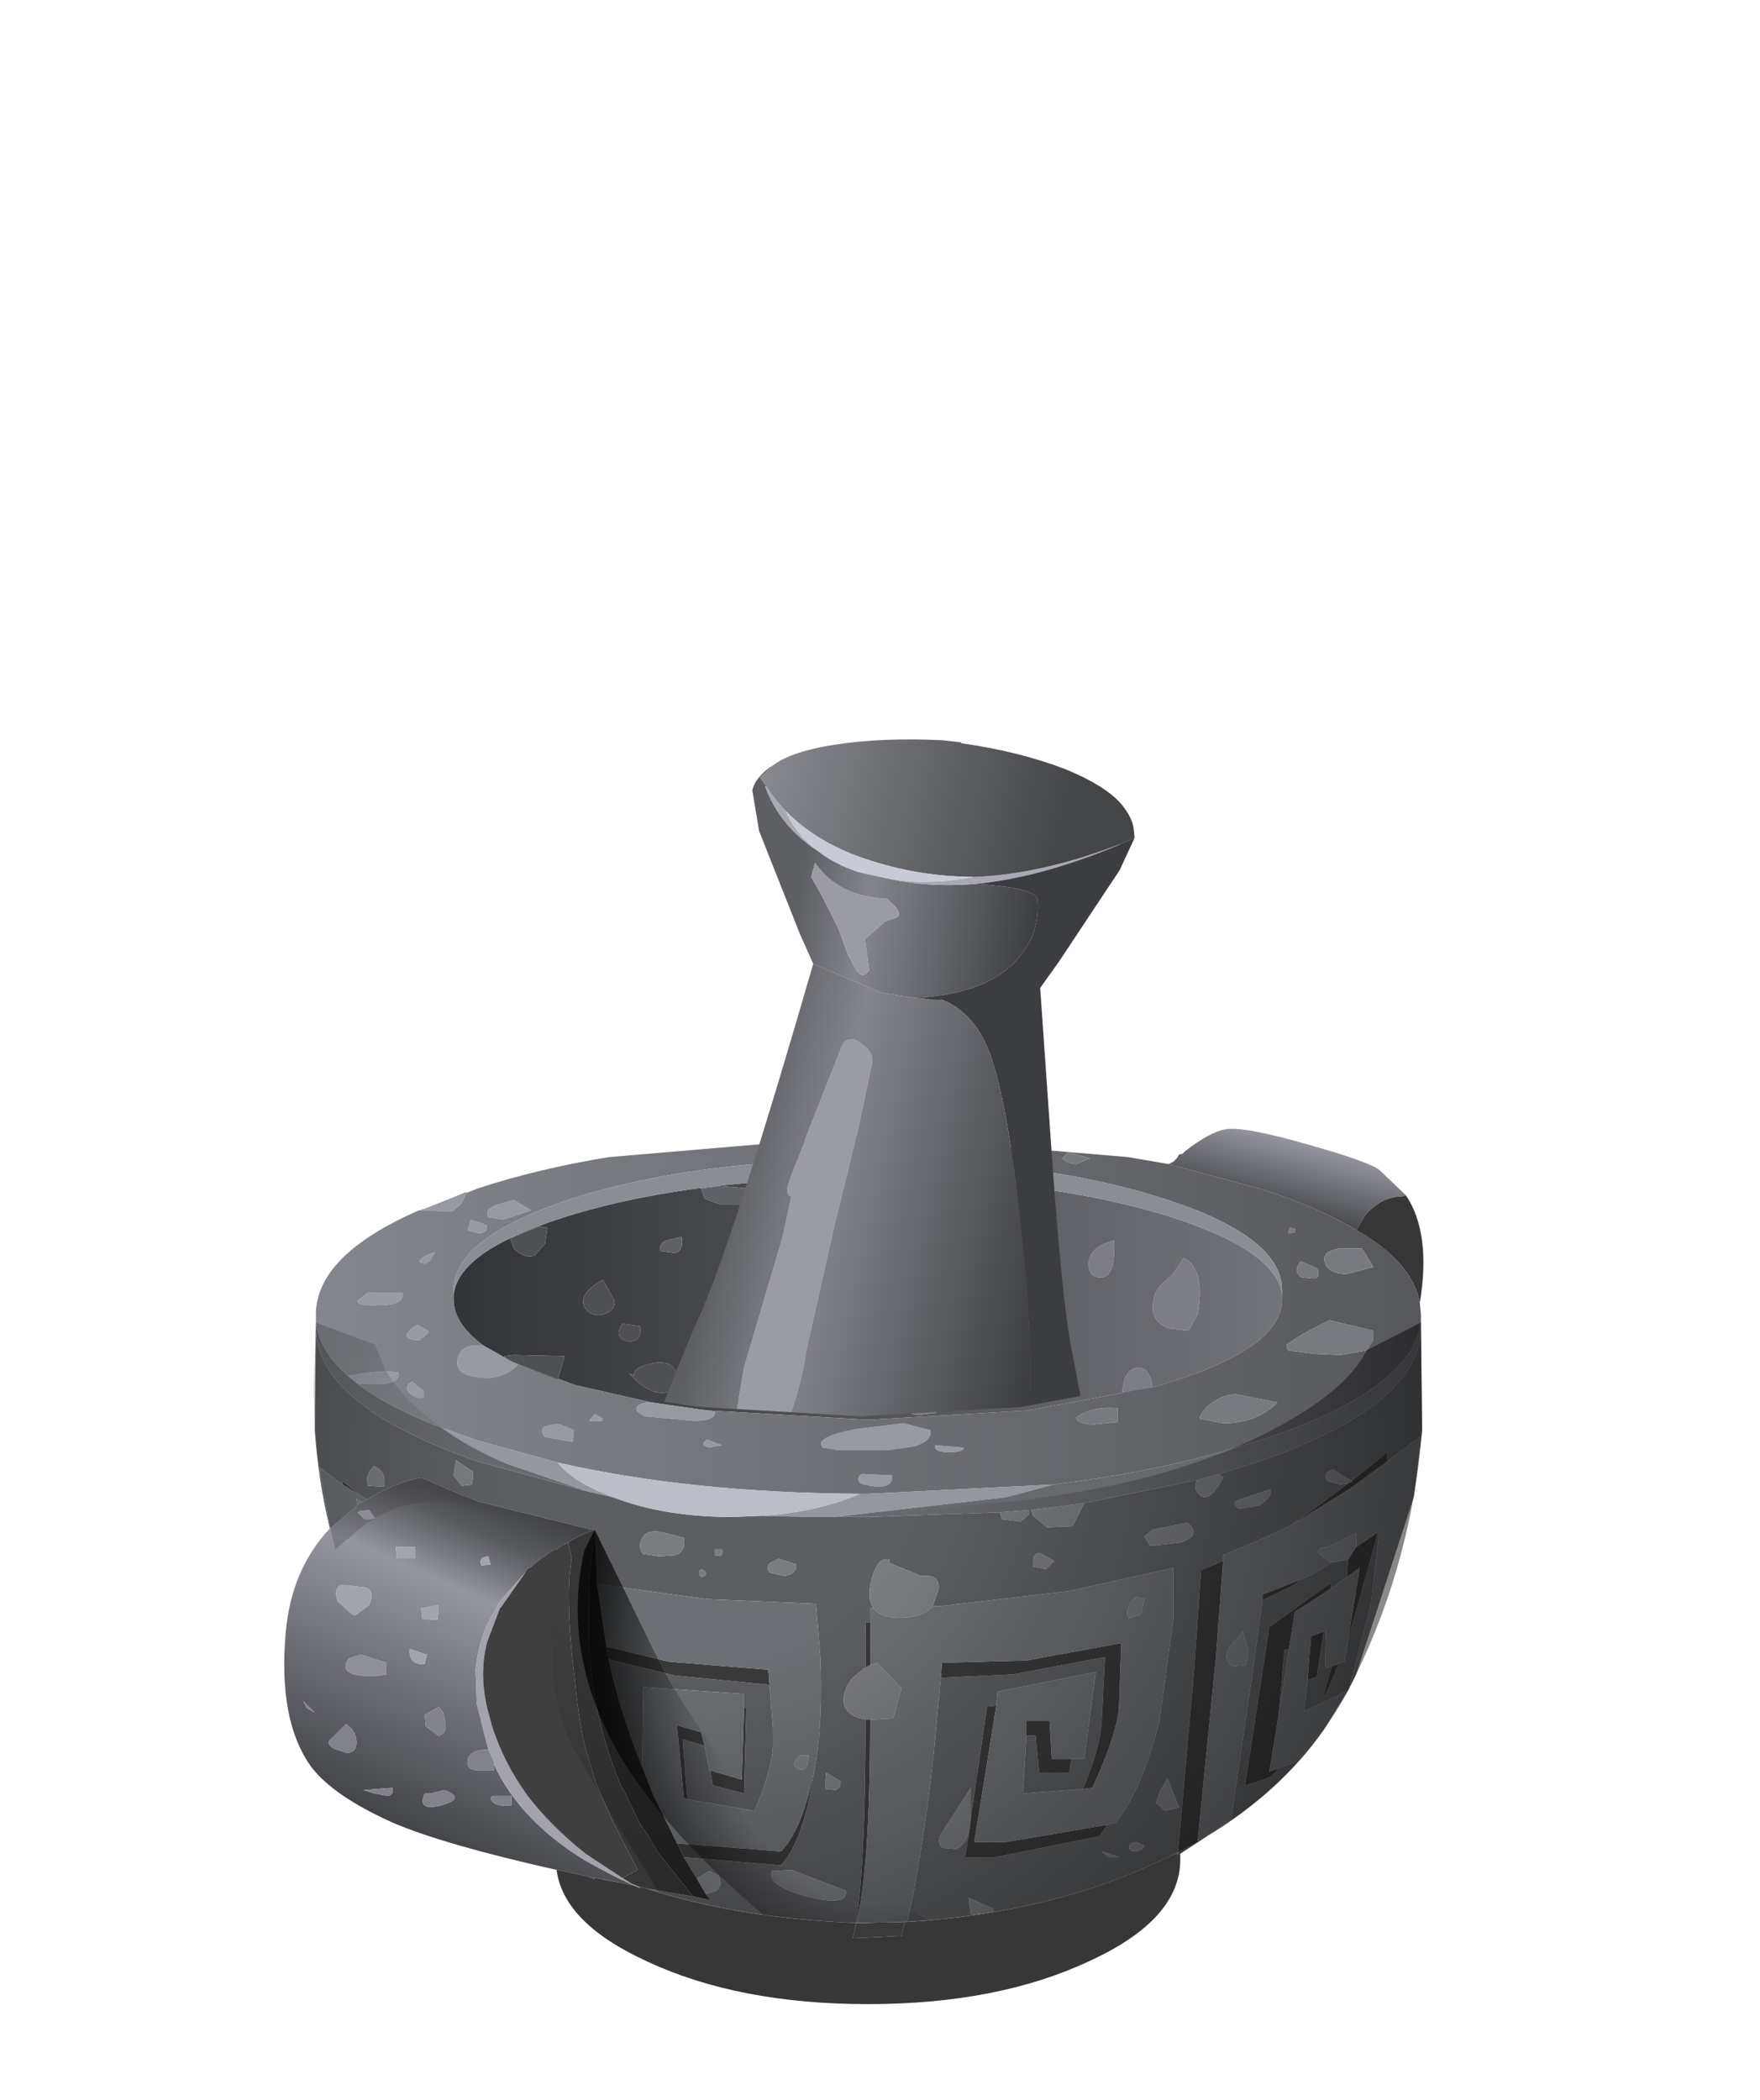 <?xml version="1.0" encoding="UTF-8" standalone="no"?>
<svg xmlns:xlink="http://www.w3.org/1999/xlink" height="90.75px" width="76.05px" xmlns="http://www.w3.org/2000/svg">
  <g transform="matrix(1.0, 0.0, 0.0, 1.0, 0.0, 0.0)">
    <use height="37.8" transform="matrix(1.0, 0.0, 0.0, 1.0, 12.3, 48.8)" width="49.2" xlink:href="#shape0"/>
    <clipPath id="clipPath0" transform="matrix(1.0, 0.0, 0.0, 1.0, 0.0, 0.0)">
      <use height="58.35" transform="matrix(1.0, 0.0, 0.0, 1.0, 13.15, 2.85)" width="48.1" xlink:href="#shape1"/>
    </clipPath>
    <g clip-path="url(#clipPath0)">
      <use height="37.45" transform="matrix(0.804, -0.586, 0.586, 0.804, 13.327, 47.7)" width="36.2" xlink:href="#sprite0"/>
    </g>
  </g>
  <defs>
    <g id="shape0" transform="matrix(1.0, 0.0, 0.0, 1.0, -12.3, -48.8)">
      <path d="M51.1 49.85 L51.2 49.75 Q52.3 48.9 52.95 48.8 53.7 48.65 56.5 49.45 59.15 50.2 59.6 50.55 L60.75 51.65 60.6 51.7 Q59.7 51.7 59.0 52.5 L58.6 53.15 Q56.95 52.15 54.4 51.35 L50.5 50.3 50.7 50.2 50.85 50.05 51.1 49.85" fill="url(#gradient0)" fill-rule="evenodd" stroke="none"/>
      <path d="M39.6 55.4 L39.05 55.2 Q38.75 54.95 38.8 54.6 38.85 54.25 39.2 54.1 L40.55 54.6 Q40.55 55.25 40.2 55.4 L39.6 55.4 M39.0 50.95 L38.75 51.6 37.55 51.6 Q36.35 51.45 36.2 51.15 L36.15 50.95 39.0 50.95 M39.8 57.8 L39.7 58.05 Q39.55 58.85 39.15 58.7 39.1 58.4 39.35 58.2 L39.8 57.8 M39.65 61.15 Q39.1 61.05 39.05 60.7 39.0 60.2 40.15 60.2 L40.45 61.05 39.65 61.15 M50.65 55.1 L51.15 54.35 Q52.1 54.85 51.75 56.8 L51.35 57.5 50.5 57.4 Q49.55 57.05 49.9 55.95 49.95 55.65 50.65 55.1 M41.15 53.2 L42.15 53.45 41.05 53.5 Q40.95 53.3 41.15 53.2 M47.45 55.2 Q47.1 55.15 47.05 54.75 46.95 53.9 48.15 53.6 L48.15 53.95 Q48.15 55.3 47.45 55.2 M46.45 60.05 Q46.1 60.4 45.85 59.95 45.6 59.55 46.15 59.35 L46.45 60.05 M44.8 57.3 L44.4 57.25 Q44.3 57.05 44.55 56.85 L44.8 57.3 M49.8 59.95 L48.5 60.25 Q48.5 59.25 49.1 59.1 49.7 59.05 49.8 59.95" fill="#7d7e85" fill-rule="evenodd" stroke="none"/>
      <path d="M39.0 50.95 L36.15 50.95 36.2 51.15 Q36.35 51.45 37.55 51.6 L38.75 51.6 39.0 50.95 M39.6 55.4 L40.2 55.4 Q40.55 55.25 40.55 54.6 L39.2 54.1 Q38.85 54.25 38.8 54.6 38.75 54.95 39.05 55.2 L39.6 55.4 M31.1 51.25 L30.3 51.35 30.45 51.8 31.15 52.05 31.95 52.05 Q32.3 51.9 32.3 51.35 L31.1 51.25 M32.2 53.1 L32.2 52.95 31.9 52.85 31.8 52.9 Q31.8 53.25 32.2 53.1 M32.4 54.8 Q32.15 54.8 31.95 55.05 31.75 55.3 31.9 55.5 L32.3 55.65 32.65 55.45 32.4 54.8 M34.85 60.45 L35.6 60.65 36.15 60.2 35.15 59.2 Q34.8 59.3 34.7 59.75 34.6 60.2 34.85 60.45 M39.8 57.8 L39.35 58.2 Q39.1 58.4 39.15 58.7 39.55 58.85 39.7 58.05 L39.8 57.8 M36.95 57.05 L36.45 55.8 35.7 56.3 Q35.3 56.65 35.7 56.95 L36.95 57.05 M39.65 61.15 L40.45 61.05 40.15 60.2 Q39.0 60.2 39.05 60.7 39.1 61.05 39.65 61.15 M55.4 55.95 L55.4 56.15 Q55.4 58.3 50.15 59.85 L49.8 59.95 44.4 60.95 37.5 61.35 30.65 60.95 30.2 60.9 28.15 60.6 24.85 59.85 22.4 58.95 24.1 59.6 24.4 58.6 22.2 58.55 21.8 58.6 21.8 58.65 22.05 58.8 20.9 58.15 Q19.6 57.2 19.6 56.15 L19.6 55.95 Q19.75 54.6 22.05 53.5 23.2 52.95 24.85 52.45 30.1 50.9 37.5 50.9 44.9 50.9 50.15 52.45 55.15 53.95 55.4 55.95 M22.05 53.5 L22.2 53.95 Q22.65 54.4 23.1 54.25 L23.55 53.75 23.65 53.05 23.3 53.0 22.05 53.5 M28.8 53.6 Q28.5 53.7 28.5 54.05 L29.2 54.15 Q29.55 54.0 29.45 53.45 L28.8 53.6 M26.9 57.2 Q26.5 57.8 27.1 57.95 27.75 58.05 27.65 57.3 L26.9 57.2 M26.55 56.2 L26.05 55.3 Q24.9 55.95 25.3 56.55 25.55 56.9 26.05 56.8 26.6 56.65 26.55 56.2 M27.2 59.35 Q28.1 60.35 28.85 60.15 29.3 60.0 29.25 59.5 29.15 58.75 28.25 58.9 27.3 59.1 27.4 59.45 L27.2 59.35 M50.65 55.1 Q49.95 55.65 49.9 55.95 49.55 57.05 50.5 57.4 L51.35 57.5 51.75 56.8 Q52.1 54.85 51.15 54.35 L50.65 55.1 M47.45 55.2 Q48.15 55.3 48.15 53.95 L48.15 53.6 Q46.95 53.9 47.05 54.75 47.1 55.15 47.45 55.2 M41.15 53.2 Q40.95 53.3 41.05 53.5 L42.15 53.45 41.15 53.2 M44.8 57.3 L44.55 56.85 Q44.3 57.05 44.4 57.25 L44.8 57.3 M46.45 60.05 L46.15 59.35 Q45.6 59.55 45.85 59.95 46.1 60.4 46.45 60.05 M49.8 59.95 Q49.7 59.05 49.1 59.1 48.5 59.25 48.5 60.25 L49.8 59.95" fill="url(#gradient1)" fill-rule="evenodd" stroke="none"/>
      <path d="M34.85 60.45 Q34.6 60.2 34.7 59.75 34.8 59.3 35.15 59.2 L36.15 60.2 35.6 60.65 34.85 60.45 M32.4 54.8 L32.65 55.45 32.3 55.65 31.9 55.5 Q31.75 55.3 31.95 55.05 32.15 54.8 32.4 54.8 M32.2 53.1 Q31.8 53.25 31.8 52.9 L31.9 52.85 32.2 52.95 32.2 53.1 M31.1 51.25 L32.3 51.35 Q32.3 51.9 31.95 52.05 L31.15 52.05 30.45 51.8 30.3 51.35 31.1 51.25 M36.95 57.05 L35.7 56.95 Q35.3 56.65 35.7 56.3 L36.45 55.8 36.95 57.05 M28.8 53.6 L29.45 53.45 Q29.55 54.0 29.2 54.15 L28.5 54.05 Q28.5 53.7 28.8 53.6" fill="#606166" fill-rule="evenodd" stroke="none"/>
      <path d="M18.1 52.3 L18.15 52.3 18.25 52.25 18.3 52.25 19.8 51.65 20.15 51.5 20.15 51.55 19.95 52.0 19.55 52.35 18.1 52.3 M39.05 61.5 L40.2 61.8 Q40.3 62.25 39.5 62.5 L38.45 62.65 36.15 62.65 35.55 62.55 Q35.15 62.1 37.0 61.75 L39.05 61.5 M30.2 60.9 L30.9 61.0 Q30.9 61.4 30.0 61.4 L27.85 61.2 Q27.35 60.95 27.55 60.75 27.7 60.6 28.15 60.6 L30.2 60.9 M22.4 58.95 Q21.65 59.7 20.6 59.5 19.75 59.4 19.75 58.85 19.8 58.25 20.4 58.15 L20.7 58.15 20.75 58.15 20.9 58.15 22.05 58.8 22.15 58.85 22.4 58.95 M20.35 52.7 L21.05 52.95 Q21.05 53.5 20.2 53.15 L20.35 52.7 M21.5 52.05 L22.2 51.85 22.95 52.3 21.75 52.7 21.1 52.6 Q20.9 52.25 21.5 52.05 M24.2 61.55 L24.8 61.8 24.75 62.3 23.55 62.1 Q23.1 61.55 24.2 61.55 M25.7 61.1 L26.05 61.3 26.0 61.4 25.45 61.4 25.7 61.1 M37.1 63.85 Q37.15 63.65 37.4 63.7 L38.55 63.75 Q38.6 64.45 37.35 64.15 37.05 64.1 37.1 63.85 M30.65 62.55 Q30.2 62.45 30.55 62.2 L31.2 62.45 30.65 62.55 M17.8 59.7 L18.3 60.1 Q18.4 60.6 17.85 60.3 17.35 60.0 17.8 59.7 M17.2 59.3 Q17.35 59.65 16.65 59.8 L15.5 59.8 15.05 59.45 16.0 59.3 16.6 59.25 17.2 59.3 M15.45 56.2 L15.9 55.85 17.4 55.85 Q17.5 56.4 16.35 56.4 15.45 56.45 15.45 56.2 M18.55 57.55 L18.15 57.9 Q17.7 57.95 17.55 57.7 17.7 57.4 18.05 57.25 L18.55 57.55 M18.8 54.1 L18.6 54.45 18.4 54.6 18.15 54.55 Q18.05 54.35 18.8 54.1 M41.65 62.55 Q41.65 62.75 41.0 62.75 40.35 62.75 40.4 62.45 L41.65 62.55" fill="#979aa1" fill-rule="evenodd" stroke="none"/>
      <path d="M50.5 50.3 L54.4 51.35 Q56.95 52.15 58.6 53.15 61.05 54.55 61.35 56.3 L61.4 56.8 61.4 57.05 61.4 57.15 Q61.0 60.1 54.4 62.25 50.4 63.55 45.5 64.15 L37.5 64.55 37.15 64.55 Q29.8 64.5 24.1 63.2 L20.65 62.25 19.1 61.7 Q14.0 59.75 13.65 57.15 L13.65 57.05 13.65 56.8 Q13.65 54.25 18.1 52.3 L19.55 52.35 19.95 52.0 20.15 51.55 20.65 51.35 Q23.25 50.5 26.3 50.0 L37.5 49.05 48.75 50.0 50.5 50.3 M39.05 61.5 L37.0 61.75 Q35.15 62.1 35.55 62.55 L36.15 62.65 38.45 62.65 39.5 62.5 Q40.3 62.25 40.2 61.8 L39.05 61.5 M30.2 60.9 L30.65 60.95 37.5 61.35 44.4 60.95 49.8 59.95 50.15 59.85 Q55.4 58.3 55.4 56.15 L55.4 55.95 55.4 55.75 Q55.4 53.4 50.15 51.75 44.9 50.1 37.5 50.1 30.1 50.1 24.85 51.75 19.6 53.45 19.6 55.75 L19.6 55.95 19.6 56.15 Q19.6 57.2 20.9 58.15 L20.75 58.15 20.7 58.15 20.4 58.15 Q19.8 58.25 19.75 58.85 19.75 59.4 20.6 59.5 21.65 59.7 22.4 58.95 L24.85 59.85 28.15 60.6 Q27.7 60.6 27.55 60.75 27.35 60.95 27.85 61.2 L30.0 61.4 Q30.9 61.4 30.9 61.0 L30.2 60.9 M21.5 52.05 Q20.9 52.25 21.1 52.6 L21.75 52.7 22.95 52.3 22.2 51.85 21.5 52.05 M20.35 52.7 L20.2 53.15 Q21.05 53.5 21.05 52.95 L20.35 52.7 M24.2 61.55 Q23.1 61.55 23.55 62.1 L24.75 62.3 24.8 61.8 24.2 61.55 M25.7 61.1 L25.45 61.4 26.0 61.4 26.05 61.3 25.7 61.1 M37.1 63.85 Q37.05 64.1 37.35 64.15 38.6 64.45 38.55 63.75 L37.4 63.7 Q37.15 63.65 37.1 63.85 M30.65 62.55 L31.2 62.45 30.55 62.2 Q30.2 62.45 30.65 62.55 M18.8 54.1 Q18.05 54.35 18.15 54.55 L18.4 54.6 18.6 54.45 18.8 54.1 M18.55 57.55 L18.05 57.25 Q17.7 57.4 17.55 57.7 17.7 57.95 18.15 57.9 L18.55 57.55 M15.45 56.2 Q15.45 56.45 16.35 56.4 17.5 56.4 17.4 55.85 L15.9 55.85 15.45 56.2 M17.2 59.3 L16.6 59.25 16.0 59.3 15.05 59.45 15.5 59.8 16.65 59.8 Q17.35 59.65 17.2 59.3 M17.8 59.7 Q17.35 60.0 17.85 60.3 18.4 60.6 18.3 60.1 L17.8 59.7 M57.5 54.05 Q57.15 54.2 57.25 54.55 57.4 55.05 58.2 55.05 L59.35 54.75 58.85 53.95 57.85 53.95 57.5 54.05 M55.7 53.15 L55.65 53.3 55.95 53.25 55.95 53.1 55.7 53.05 55.7 53.15 M56.8 55.25 Q57.1 55.15 56.9 54.8 L56.2 54.5 Q55.85 54.95 56.25 55.2 L56.8 55.25 M55.6 58.15 L55.65 58.35 56.8 58.5 57.95 58.55 59.05 58.35 59.35 57.9 59.35 57.5 57.45 57.05 Q56.3 57.6 55.6 58.1 L55.6 58.15 M51.85 61.3 L52.85 61.5 Q54.3 61.5 55.2 60.6 L53.4 60.25 Q52.8 60.25 52.2 60.75 51.8 61.15 51.85 61.3 M47.1 50.05 L46.15 49.8 45.9 50.05 Q46.05 50.25 46.5 50.3 L47.1 50.05 M40.95 49.6 L40.15 49.45 Q40.1 49.65 40.5 49.65 L40.95 49.6 M47.3 61.55 L48.3 61.45 48.3 60.85 Q47.2 60.75 46.5 61.25 46.55 61.55 47.3 61.55 M41.65 62.55 L40.4 62.45 Q40.35 62.75 41.0 62.75 41.65 62.75 41.65 62.55" fill="url(#gradient2)" fill-rule="evenodd" stroke="none"/>
      <path d="M22.05 53.5 L23.3 53.0 23.65 53.05 23.55 53.75 23.1 54.25 Q22.65 54.4 22.2 53.95 L22.05 53.5 M22.05 58.8 L21.8 58.65 21.8 58.6 22.2 58.55 24.4 58.6 24.1 59.6 22.4 58.95 22.15 58.85 22.05 58.8 M26.55 56.2 Q26.6 56.65 26.05 56.8 25.55 56.9 25.3 56.55 24.9 55.95 26.05 55.3 L26.55 56.2 M26.9 57.2 L27.65 57.3 Q27.75 58.05 27.1 57.95 26.5 57.8 26.9 57.2 M27.2 59.35 L27.4 59.45 Q27.3 59.1 28.25 58.9 29.15 58.75 29.25 59.5 29.3 60.0 28.85 60.15 28.1 60.35 27.2 59.35" fill="#4f5054" fill-rule="evenodd" stroke="none"/>
      <path d="M19.6 55.95 L19.6 55.75 Q19.6 53.45 24.85 51.75 30.1 50.1 37.5 50.1 44.9 50.1 50.15 51.75 55.4 53.4 55.4 55.75 L55.4 55.95 Q55.15 53.95 50.15 52.45 44.9 50.9 37.5 50.9 30.1 50.9 24.85 52.45 23.2 52.95 22.05 53.5 19.75 54.6 19.6 55.95" fill="#8b8d94" fill-rule="evenodd" stroke="none"/>
      <path d="M24.1 63.2 Q24.65 63.9 25.9 64.45 L26.5 64.7 25.4 64.45 21.9 63.25 Q20.25 62.55 19.1 61.7 L20.65 62.25 24.1 63.2 M32.9 65.5 Q35.3 65.35 37.15 64.55 L37.5 64.55 45.5 64.15 43.65 64.65 43.45 64.7 36.05 65.55 34.9 65.55 32.9 65.5" fill="#94979e" fill-rule="evenodd" stroke="none"/>
      <path d="M61.4 57.4 L61.45 61.8 61.1 64.65 61.25 63.45 61.35 62.1 59.95 63.15 59.95 62.75 58.4 64.0 57.6 63.5 Q57.15 63.6 57.35 64.0 L57.9 64.15 58.25 64.1 57.05 65.0 55.8 65.9 54.75 66.4 52.85 67.2 52.85 67.45 51.9 67.85 51.6 72.15 50.9 80.05 50.45 80.25 Q45.6 82.65 39.2 83.05 39.85 80.25 40.35 75.75 L40.65 72.5 43.8 72.35 47.75 71.6 47.6 74.5 Q47.5 75.6 46.8 77.3 L44.2 77.5 44.35 75.0 44.75 75.0 44.9 76.6 46.2 76.6 46.3 76.0 46.85 76.0 47.35 72.25 43.1 73.1 43.05 73.7 42.65 73.75 41.95 78.55 41.95 77.25 40.6 79.35 Q40.5 79.7 40.75 79.85 L41.3 79.9 Q41.75 79.75 41.9 79.0 L41.7 80.25 43.0 80.25 47.5 79.35 47.85 78.85 48.2 78.75 Q49.35 77.35 50.1 74.35 L50.7 69.95 50.7 67.75 46.2 68.75 40.65 69.4 40.3 69.4 40.55 68.7 Q40.65 68.0 39.8 68.1 L38.45 67.55 38.45 67.4 Q37.85 67.2 37.6 68.55 37.5 69.15 37.75 69.5 L37.6 69.5 37.6 70.1 37.4 70.1 37.4 72.05 36.9 72.45 Q36.45 72.9 36.45 73.5 36.5 74.15 37.4 74.3 L37.4 74.35 Q37.4 80.35 37.0 83.1 L36.15 83.05 Q31.65 82.8 27.9 81.6 L29.95 81.95 30.7 82.1 30.5 81.85 30.95 81.7 Q31.25 81.45 31.05 81.05 L30.65 80.85 30.15 81.15 30.15 81.25 29.55 80.25 33.75 80.6 Q34.7 79.55 35.15 76.75 L35.2 76.4 35.25 76.15 Q35.55 74.35 35.45 71.65 L35.25 69.3 30.55 69.1 25.8 68.45 25.7 66.1 25.6 66.1 25.5 66.1 25.4 66.05 25.15 66.0 20.75 64.9 19.95 64.6 18.2 63.85 Q17.05 64.05 15.85 64.8 L15.55 64.6 14.8 64.0 14.8 64.15 13.8 63.4 14.25 66.05 Q13.75 63.95 13.6 61.8 L13.65 57.4 Q13.7 60.75 20.65 63.15 L25.4 64.45 26.5 64.7 Q28.7 65.55 31.65 65.55 L32.9 65.5 34.9 65.55 36.05 65.55 37.5 65.55 43.2 65.35 43.3 65.65 44.1 65.75 44.45 65.45 44.45 65.25 44.55 65.25 44.65 65.5 45.25 66.0 46.35 65.95 46.85 64.95 51.75 63.95 Q51.55 64.2 51.75 64.5 52.2 65.1 52.85 63.85 L52.65 63.7 54.4 63.15 Q61.35 60.75 61.4 57.4 M58.3 72.95 L58.25 73.05 56.35 73.95 56.5 72.6 56.9 72.45 57.2 70.5 57.3 70.45 57.25 72.1 57.55 72.0 57.1 73.55 57.4 72.95 57.85 71.9 58.1 71.8 58.25 70.85 59.55 66.2 59.6 66.15 59.25 69.25 58.3 72.95 M57.2 74.75 Q55.3 77.45 52.15 79.35 L52.25 79.25 53.2 78.6 54.15 72.1 54.55 69.15 55.7 68.6 56.35 68.2 56.85 67.95 57.6 67.5 58.25 67.4 58.2 68.15 57.5 68.65 57.5 68.4 54.85 70.3 53.8 77.15 54.6 76.9 54.95 76.75 55.25 76.4 55.7 76.25 56.05 76.1 57.2 74.75 M27.8 67.15 L28.5 67.25 29.2 67.2 Q29.65 67.0 29.55 66.45 L28.55 66.2 Q27.95 66.1 27.75 66.45 27.55 66.9 27.8 67.15 M20.45 63.6 L19.7 63.1 19.6 63.75 19.95 64.2 20.4 64.15 20.45 63.6 M26.3 71.7 L29.15 72.4 33.25 72.8 33.4 74.7 33.4 75.15 33.4 75.5 Q33.3 76.65 32.6 78.25 L29.7 77.75 29.5 75.15 30.45 75.45 30.65 76.5 30.7 76.5 30.8 77.15 32.15 77.5 32.25 73.8 32.15 73.8 32.15 73.2 27.8 72.9 27.75 76.35 Q26.8 74.0 26.3 71.7 M30.3 68.15 Q30.65 68.05 30.4 67.85 L30.3 67.8 Q30.1 67.95 30.3 68.15 M31.2 66.95 L30.9 66.95 30.9 67.2 Q31.3 67.3 31.2 66.95 M33.25 67.95 L33.9 68.1 Q34.45 68.0 34.4 67.6 L33.65 67.35 33.25 67.55 Q33.1 67.75 33.25 67.95 M16.6 64.25 Q16.7 63.55 16.15 63.35 L15.95 63.6 15.85 63.9 15.9 64.2 16.6 64.25 M35.65 77.3 L36.1 77.35 Q36.4 77.2 36.3 76.95 L35.7 76.6 35.65 77.3 M33.35 80.85 Q33.15 81.5 34.9 81.95 36.65 82.4 36.55 81.7 L34.2 80.8 33.35 80.85 M49.45 66.4 L49.7 66.8 51.05 66.65 Q51.95 66.3 51.3 65.8 L49.8 66.1 49.45 66.4 M45.2 67.8 L45.55 67.45 44.9 67.1 Q44.7 67.15 44.65 67.35 L44.65 67.7 45.2 67.8 M53.55 64.8 Q53.15 64.95 53.55 65.2 L54.4 65.05 Q55.0 64.7 54.9 64.35 L53.55 64.8 M55.25 74.1 L55.5 71.3 55.7 71.25 55.25 74.1 M47.9 80.25 L48.35 80.25 47.6 80.0 47.9 80.25 M49.1 79.6 L48.85 79.65 Q48.7 79.95 49.0 80.0 49.35 80.0 49.45 79.75 L49.1 79.6 M50.35 78.25 L50.95 78.1 50.45 76.85 50.15 77.35 49.95 77.9 50.35 78.25 M41.85 82.0 L41.95 82.75 42.95 82.6 42.95 82.5 41.85 82.0" fill="#5c5e61" fill-rule="evenodd" stroke="none"/>
      <path d="M26.5 64.7 L25.9 64.45 Q24.65 63.9 24.1 63.2 29.8 64.5 37.15 64.55 35.3 65.35 32.9 65.5 L31.65 65.55 Q28.7 65.55 26.5 64.7" fill="#bbbec7" fill-rule="evenodd" stroke="none"/>
      <path d="M30.15 81.25 L30.15 81.15 30.65 80.85 31.05 81.05 Q31.25 81.45 30.95 81.7 L30.5 81.85 30.15 81.25 M37.4 74.3 Q36.5 74.15 36.45 73.5 36.45 72.9 36.9 72.45 L37.4 72.05 37.6 71.95 37.9 71.85 38.95 72.95 38.6 74.25 37.8 74.3 37.6 74.3 37.4 74.3 M37.75 69.5 Q37.5 69.15 37.6 68.55 37.85 67.2 38.45 67.4 L38.45 67.55 39.8 68.1 Q40.65 68.0 40.55 68.7 L40.3 69.4 Q39.85 69.95 38.7 69.9 38.0 69.85 37.75 69.5 M41.9 79.0 Q41.75 79.75 41.3 79.9 L40.75 79.85 Q40.5 79.7 40.6 79.35 L41.95 77.25 41.95 78.55 41.9 79.0 M58.25 64.1 L57.9 64.15 57.35 64.0 Q57.15 63.6 57.6 63.5 L58.4 64.0 58.45 64.0 58.25 64.1 M20.45 63.6 L20.4 64.15 19.95 64.2 19.6 63.75 19.7 63.1 20.45 63.6 M27.8 67.15 Q27.55 66.9 27.75 66.45 27.95 66.1 28.55 66.2 L29.55 66.45 Q29.65 67.0 29.2 67.2 L28.5 67.25 27.8 67.15 M30.3 68.15 Q30.1 67.95 30.3 67.8 L30.4 67.85 Q30.65 68.05 30.3 68.15 M33.25 67.95 Q33.1 67.75 33.25 67.55 L33.65 67.35 34.4 67.6 Q34.45 68.0 33.9 68.1 L33.25 67.95 M31.2 66.95 Q31.3 67.3 30.9 67.2 L30.9 66.95 31.2 66.95 M16.6 64.25 L15.9 64.2 15.85 63.9 15.95 63.6 16.15 63.35 Q16.7 63.55 16.6 64.25 M15.65 64.9 L15.45 65.0 15.45 65.05 15.4 64.75 15.65 64.9 M35.65 77.3 L35.7 76.6 36.3 76.95 Q36.4 77.2 36.1 77.35 L35.65 77.3 M34.55 75.85 L34.95 75.85 34.85 76.35 Q34.65 76.6 34.4 76.35 34.2 76.2 34.55 75.85 M33.35 80.85 L34.2 80.8 36.55 81.7 Q36.65 82.4 34.9 81.95 33.15 81.5 33.35 80.85 M49.45 66.4 L49.8 66.1 51.3 65.8 Q51.95 66.3 51.05 66.65 L49.7 66.8 49.45 66.4 M46.85 64.95 L46.35 65.95 45.25 66.0 44.65 65.5 44.55 65.25 46.85 64.95 M44.45 65.25 L44.45 65.45 44.1 65.75 43.3 65.65 43.2 65.35 44.45 65.25 M45.2 67.8 L44.65 67.7 44.65 67.35 Q44.7 67.15 44.9 67.1 L45.55 67.45 45.2 67.8 M48.75 69.95 Q48.6 69.35 49.1 69.0 L49.45 69.1 49.3 69.75 48.75 69.95 M51.75 63.95 L52.65 63.7 52.85 63.85 Q52.2 65.1 51.75 64.5 51.55 64.2 51.75 63.95 M57.6 67.5 L57.5 67.5 57.0 67.15 Q56.85 66.85 57.35 66.85 L58.6 66.25 58.6 66.85 58.25 67.4 57.6 67.5 M53.55 64.8 L54.9 64.35 Q55.0 64.7 54.4 65.05 L53.55 65.2 Q53.15 64.95 53.55 64.8 M53.95 71.35 L53.85 71.95 53.25 72.0 Q52.85 71.75 53.1 71.2 L53.7 70.5 53.95 71.35 M50.35 78.25 L49.95 77.9 50.15 77.35 50.45 76.85 50.95 78.1 50.35 78.25 M49.1 79.6 L49.45 79.75 Q49.35 80.0 49.0 80.0 48.7 79.95 48.85 79.65 L49.1 79.6 M47.9 80.25 L47.6 80.0 48.35 80.25 47.9 80.25 M41.85 82.0 L42.95 82.5 42.95 82.6 41.95 82.75 41.85 82.0" fill="#7a7c80" fill-rule="evenodd" stroke="none"/>
      <path d="M24.05 80.8 Q19.15 79.7 16.95 78.75 14.4 77.6 13.45 76.35 12.0 74.35 12.35 70.5 12.6 67.8 14.25 66.05 L15.45 65.05 15.45 65.0 15.65 64.9 15.85 64.8 Q17.05 64.05 18.2 63.85 L19.95 64.6 20.75 64.9 25.15 66.0 25.4 66.05 25.5 66.1 25.6 66.1 25.7 66.1 Q25.1 66.3 24.55 66.65 L24.15 66.85 Q24.05 67.0 23.95 66.95 23.4 67.3 22.9 67.75 L22.85 67.75 22.75 67.85 22.7 67.95 21.6 69.2 21.0 70.3 Q20.65 71.15 20.55 72.15 L20.6 73.6 21.1 75.6 Q20.25 75.6 20.2 76.1 20.15 76.45 20.6 76.5 L21.35 76.5 21.35 76.25 Q21.9 77.45 22.9 78.5 23.9 79.55 25.3 80.4 L25.75 80.65 26.6 81.1 27.45 81.5 27.3 81.45 27.25 81.45 26.8 81.35 26.05 81.2 25.7 81.15 25.45 81.1 24.35 80.85 24.05 80.8 M20.8 67.65 L21.2 67.6 21.1 67.25 Q20.65 67.3 20.8 67.65 M15.55 65.3 L15.45 65.35 15.75 65.65 15.95 65.65 16.2 65.6 15.95 65.25 15.55 65.3 M17.1 66.85 L17.15 67.35 17.95 67.35 17.95 66.85 17.6 66.85 17.15 66.85 17.1 66.85 M13.6 74.0 L13.1 73.5 13.25 73.8 13.6 74.0 M14.95 72.1 Q15.1 72.5 16.45 72.4 L16.65 72.35 16.7 72.35 16.7 71.85 15.6 71.5 15.1 71.65 Q14.9 71.85 14.95 72.1 M14.7 68.5 Q14.4 68.7 14.6 69.2 L15.2 69.75 15.35 69.8 15.95 69.35 Q16.2 68.8 15.85 68.6 L14.9 68.5 14.7 68.5 M18.9 70.0 L18.95 69.6 18.95 69.35 18.2 69.5 18.25 69.95 18.9 70.0 M18.35 74.1 L18.4 74.6 18.95 75.0 Q19.3 74.95 19.25 74.45 L19.15 74.0 18.95 73.75 18.9 73.8 18.35 74.1 M18.35 71.9 L18.45 71.5 17.7 71.25 Q17.65 71.8 18.1 71.9 L18.35 71.9 M16.2 77.5 L16.75 77.6 Q17.05 77.55 16.95 77.25 L15.7 77.35 16.2 77.5 M19.2 77.35 L18.6 77.5 18.35 77.5 Q18.0 78.3 19.1 78.0 20.15 77.7 19.2 77.35 M14.4 75.55 L15.0 75.75 Q15.45 75.7 15.4 75.2 15.35 74.75 14.95 74.5 L14.35 75.1 Q14.05 75.3 14.4 75.55 M21.2 77.75 Q21.4 78.1 22.1 78.0 L22.1 77.6 21.35 77.6 Q21.2 77.6 21.2 77.75" fill="url(#gradient3)" fill-rule="evenodd" stroke="none"/>
      <path d="M20.8 67.65 Q20.65 67.3 21.1 67.25 L21.2 67.6 20.8 67.65 M26.9 81.15 L27.3 81.4 27.55 81.5 27.7 81.6 27.45 81.5 26.6 81.1 25.75 80.65 25.3 80.4 Q23.9 79.55 22.9 78.5 21.9 77.45 21.35 76.25 L21.35 76.15 21.1 75.6 20.6 73.6 20.55 72.15 Q20.65 71.15 21.0 70.3 L21.6 69.2 22.7 67.95 21.65 69.45 21.6 69.5 21.05 70.95 Q20.7 72.3 21.05 73.8 L21.25 74.55 Q21.75 76.15 22.8 77.6 23.8 78.9 25.3 80.1 L25.75 80.4 26.9 81.15 M17.1 66.85 L17.15 66.85 17.6 66.85 17.95 66.85 17.95 67.35 17.15 67.35 17.1 66.85 M15.55 65.3 L15.95 65.25 16.2 65.6 15.95 65.65 15.75 65.65 15.45 65.35 15.55 65.3 M18.9 70.0 L18.25 69.95 18.2 69.5 18.95 69.35 18.95 69.6 18.9 70.0 M14.7 68.5 L14.9 68.5 15.85 68.6 Q16.2 68.8 15.95 69.35 L15.35 69.8 15.2 69.75 14.6 69.2 Q14.4 68.7 14.7 68.5 M18.35 71.9 L18.1 71.9 Q17.65 71.8 17.7 71.25 L18.45 71.5 18.35 71.9" fill="#a2a3ad" fill-rule="evenodd" stroke="none"/>
      <path d="M22.7 67.95 L22.75 67.85 22.85 67.75 22.9 67.75 Q23.4 67.3 23.95 66.95 24.05 67.0 24.15 66.85 L24.55 66.65 24.7 67.3 24.6 68.2 Q24.5 69.9 24.85 72.7 25.0 74.3 25.3 75.55 L25.75 77.05 26.4 78.55 27.55 80.8 26.9 81.15 25.75 80.4 25.3 80.1 Q23.8 78.9 22.8 77.6 21.75 76.15 21.25 74.55 L21.05 73.8 Q20.7 72.3 21.05 70.95 L21.6 69.5 21.65 69.45 22.7 67.95" fill="#3f3f40" fill-rule="evenodd" stroke="none"/>
      <path d="M29.95 81.95 L27.9 81.6 27.55 81.5 27.3 81.4 26.9 81.15 27.55 80.8 26.4 78.55 25.75 77.05 25.3 75.55 Q25.0 74.3 24.85 72.7 24.5 69.9 24.6 68.2 L24.7 67.3 24.55 66.65 Q25.1 66.3 25.7 66.1 L25.45 68.35 25.45 70.95 25.55 72.25 25.65 73.05 Q26.0 75.2 26.85 77.2 L26.9 77.25 27.65 78.8 28.0 79.3 28.4 80.0 29.95 81.95 M26.05 81.2 L26.8 81.35 25.95 81.2 26.05 81.2" fill="#363636" fill-rule="evenodd" stroke="none"/>
      <path d="M52.15 79.35 L51.0 80.1 50.85 80.15 50.9 80.05 51.6 72.15 51.9 67.85 52.85 67.45 52.55 71.5 51.75 79.55 52.25 79.25 52.15 79.35 M35.2 76.4 L35.15 76.75 Q34.7 79.55 33.75 80.6 L29.55 80.25 29.25 79.65 33.75 80.0 Q34.7 79.0 35.2 76.4 M37.0 83.1 Q37.4 80.35 37.4 74.35 L37.4 74.3 37.6 74.3 Q37.6 80.8 37.0 83.1 L39.1 83.05 38.95 83.65 36.85 83.75 37.0 83.1 M37.4 72.05 L37.4 70.1 37.6 70.1 37.6 71.95 37.4 72.05 M47.85 78.85 L47.5 79.35 43.0 80.25 41.7 80.25 41.9 79.0 41.95 78.55 42.65 73.75 43.05 73.7 42.1 79.6 43.45 79.6 47.85 78.85 M46.3 76.0 L46.2 76.6 44.9 76.6 44.75 75.0 44.35 75.0 44.35 74.35 45.35 74.35 45.45 76.0 46.3 76.0 M46.8 77.3 Q47.5 75.6 47.6 74.5 L47.75 71.6 43.8 72.35 40.65 72.5 40.7 71.85 44.35 71.75 48.45 71.0 48.35 73.85 Q48.2 75.1 47.2 77.25 L46.8 77.3 M55.8 65.9 L57.05 65.0 58.25 64.1 58.45 64.0 58.4 64.0 59.95 62.75 59.95 63.15 58.3 64.35 55.8 65.9 M26.3 71.7 L26.2 71.15 28.9 71.8 33.2 72.15 33.25 72.8 29.15 72.4 26.3 71.7 M29.7 77.75 L29.55 77.7 29.25 74.55 30.3 74.85 30.45 75.45 29.5 75.15 29.7 77.75 M30.7 76.5 L32.05 76.9 32.15 73.8 32.25 73.8 32.15 77.5 30.8 77.15 30.7 76.5 M14.8 64.15 L14.8 64.0 15.55 64.6 14.8 64.15 M25.45 81.1 L25.7 81.15 25.7 81.2 25.45 81.1 M58.6 66.85 L59.55 66.2 58.25 70.85 58.75 67.75 58.2 68.15 58.25 67.4 58.6 66.85 M54.55 69.15 L54.55 68.9 56.35 68.2 55.7 68.6 54.55 69.15 M55.7 71.25 L55.5 71.3 55.25 74.1 54.85 76.55 55.25 76.4 54.95 76.75 54.6 76.9 53.8 77.15 54.85 70.3 57.5 68.4 57.5 68.65 55.95 69.65 55.7 71.25 M57.55 72.0 L57.85 71.9 57.4 72.95 57.1 73.55 57.55 72.0 M56.5 72.6 L56.65 70.7 57.2 70.5 56.9 72.45 56.5 72.6" fill="#3a3a3b" fill-rule="evenodd" stroke="none"/>
      <path d="M61.1 64.65 L58.6 72.35 58.3 72.95 59.25 69.25 59.6 66.15 59.55 66.2 58.6 66.85 58.6 66.25 57.35 66.85 Q56.85 66.85 57.0 67.15 L57.5 67.5 57.6 67.5 56.85 67.95 56.35 68.2 54.55 68.9 54.55 69.15 54.15 72.1 53.2 78.6 52.25 79.25 51.75 79.55 52.55 71.5 52.85 67.45 52.85 67.2 54.75 66.4 55.8 65.9 58.3 64.35 59.95 63.15 61.35 62.1 61.25 63.45 61.1 64.65 M58.25 73.05 L57.2 74.75 56.05 76.1 55.7 76.25 55.25 76.4 54.85 76.55 55.25 74.1 55.7 71.25 55.95 69.65 57.5 68.65 58.2 68.15 58.75 67.75 58.25 70.85 58.1 71.8 57.85 71.9 57.55 72.0 57.25 72.1 57.3 70.45 57.2 70.5 56.65 70.7 56.5 72.6 56.35 73.95 58.25 73.05 M25.8 68.45 L30.55 69.1 35.25 69.3 35.45 71.65 Q35.55 74.35 35.25 76.15 L35.2 76.4 Q34.7 79.0 33.75 80.0 L29.25 79.65 28.2 77.5 27.75 76.35 27.8 72.9 32.15 73.2 32.15 73.8 32.05 76.9 30.7 76.5 30.65 76.5 30.45 75.45 30.3 74.85 29.25 74.55 29.55 77.7 29.7 77.75 32.6 78.25 Q33.3 76.65 33.4 75.5 L33.4 75.15 33.4 74.7 33.25 72.8 33.2 72.15 28.9 71.8 26.2 71.15 25.8 68.45 M37.6 70.1 L37.6 69.5 37.75 69.5 Q38.0 69.85 38.7 69.9 39.85 69.95 40.3 69.4 L40.65 69.4 46.2 68.75 50.7 67.75 50.7 69.95 50.1 74.35 Q49.35 77.35 48.2 78.75 L47.85 78.85 43.45 79.6 42.1 79.6 43.05 73.7 43.1 73.1 47.35 72.25 46.85 76.0 46.3 76.0 45.45 76.0 45.35 74.35 44.35 74.35 44.35 75.0 44.2 77.5 46.8 77.3 47.2 77.25 Q48.2 75.1 48.35 73.85 L48.45 71.0 44.35 71.75 40.7 71.85 40.65 72.5 40.35 75.75 Q39.85 80.25 39.2 83.05 L39.1 83.05 37.0 83.1 Q37.6 80.8 37.6 74.3 L37.8 74.3 38.6 74.25 38.95 72.95 37.9 71.85 37.6 71.95 37.6 70.1 M15.55 64.6 L15.85 64.8 15.65 64.9 15.4 64.75 15.45 65.05 14.25 66.05 13.8 63.4 14.8 64.15 15.55 64.6 M34.55 75.85 Q34.2 76.2 34.4 76.35 34.65 76.6 34.85 76.35 L34.95 75.85 34.55 75.85 M48.75 69.95 L49.3 69.75 49.45 69.1 49.1 69.0 Q48.6 69.35 48.75 69.95 M53.95 71.35 L53.7 70.5 53.1 71.2 Q52.85 71.75 53.25 72.0 L53.85 71.95 53.95 71.35" fill="#6c6f73" fill-rule="evenodd" stroke="none"/>
      <path d="M25.7 66.1 L25.8 68.45 26.2 71.15 26.3 71.7 Q26.8 74.0 27.75 76.35 L28.2 77.5 29.25 79.65 29.55 80.25 30.15 81.25 30.5 81.85 30.7 82.1 29.95 81.95 28.4 80.0 28.0 79.3 27.65 78.8 26.9 77.25 26.85 77.2 Q26.0 75.2 25.65 73.05 L25.55 72.25 25.45 70.95 25.45 68.35 25.7 66.1" fill="#262626" fill-rule="evenodd" stroke="none"/>
      <path d="M61.4 57.15 L61.4 57.3 61.4 57.4 Q61.35 60.75 54.4 63.15 L52.65 63.7 51.75 63.95 46.85 64.95 44.55 65.25 44.45 65.25 43.2 65.35 37.5 65.55 36.05 65.55 43.45 64.7 43.65 64.65 45.5 64.15 Q50.4 63.55 54.4 62.25 61.0 60.1 61.4 57.15 M13.65 57.4 L13.65 57.3 13.65 57.15 Q14.0 59.75 19.1 61.7 20.25 62.55 21.9 63.25 L25.4 64.45 20.65 63.15 Q13.7 60.75 13.65 57.4" fill="#67696e" fill-rule="evenodd" stroke="none"/>
      <path d="M14.95 72.1 Q14.9 71.85 15.1 71.65 L15.6 71.5 16.7 71.85 16.7 72.35 16.65 72.35 16.45 72.4 Q15.1 72.5 14.95 72.1" fill="#8e8f98" fill-rule="evenodd" stroke="none"/>
      <path d="M21.1 75.6 L21.35 76.15 21.35 76.25 21.35 76.5 20.6 76.5 Q20.15 76.45 20.2 76.1 20.25 75.6 21.1 75.6 M13.6 74.0 L13.25 73.8 13.1 73.5 13.6 74.0 M18.35 74.1 L18.9 73.8 18.95 73.75 19.15 74.0 19.25 74.45 Q19.3 74.95 18.95 75.0 L18.4 74.6 18.35 74.1 M14.4 75.55 Q14.05 75.3 14.35 75.1 L14.95 74.5 Q15.35 74.75 15.4 75.2 15.45 75.7 15.0 75.75 L14.4 75.55 M19.2 77.35 Q20.15 77.7 19.1 78.0 18.0 78.3 18.35 77.5 L18.6 77.5 19.2 77.35 M16.2 77.5 L15.7 77.35 16.95 77.25 Q17.05 77.55 16.75 77.6 L16.2 77.5 M21.2 77.75 Q21.2 77.6 21.35 77.6 L22.1 77.6 22.1 78.0 Q21.4 78.1 21.2 77.75" fill="#81828a" fill-rule="evenodd" stroke="none"/>
      <path d="M51.1 49.85 L50.85 50.05 50.95 49.9 51.1 49.85 M58.6 53.15 L59.0 52.5 Q59.7 51.7 60.6 51.7 L60.75 51.65 Q61.85 53.3 61.35 56.3 61.05 54.55 58.6 53.15 M51.0 80.1 L51.0 80.35 Q51.0 82.95 47.05 84.75 43.1 86.6 37.5 86.6 31.9 86.6 27.95 84.75 24.35 83.1 24.05 80.8 L24.35 80.85 25.45 81.1 25.7 81.2 25.7 81.15 26.05 81.2 25.95 81.2 26.8 81.35 27.25 81.45 27.3 81.45 27.45 81.5 27.7 81.6 27.55 81.5 27.9 81.6 Q31.65 82.8 36.15 83.05 L37.0 83.1 36.85 83.75 38.95 83.65 39.1 83.05 39.2 83.05 Q45.6 82.65 50.45 80.25 L50.9 80.05 50.85 80.15 51.0 80.1" fill="#373738" fill-rule="evenodd" stroke="none"/>
      <path d="M56.8 55.25 L56.25 55.2 Q55.85 54.95 56.2 54.5 L56.9 54.8 Q57.1 55.15 56.8 55.25 M55.7 53.15 L55.7 53.05 55.95 53.1 55.95 53.25 55.65 53.3 55.7 53.15 M57.5 54.05 L57.85 53.95 58.85 53.95 59.35 54.75 58.2 55.05 Q57.4 55.05 57.25 54.55 57.15 54.2 57.5 54.05 M47.1 50.05 L46.5 50.3 Q46.05 50.25 45.9 50.05 L46.15 49.8 47.1 50.05 M51.85 61.3 Q51.8 61.15 52.2 60.75 52.8 60.25 53.4 60.25 L55.2 60.6 Q54.3 61.5 52.85 61.5 L51.85 61.3 M55.6 58.15 L55.6 58.1 Q56.3 57.6 57.45 57.05 L59.35 57.5 59.35 57.9 59.05 58.35 57.95 58.55 56.8 58.5 55.65 58.35 55.6 58.15 M40.95 49.6 L40.5 49.65 Q40.1 49.65 40.15 49.45 L40.95 49.6 M47.3 61.55 Q46.55 61.55 46.5 61.25 47.2 60.75 48.3 60.85 L48.3 61.45 47.3 61.55" fill="#787a80" fill-rule="evenodd" stroke="none"/>
      <path d="M54.95 61.8 Q58.2 60.1 59.05 58.35 L61.4 57.15 61.45 61.8 Q61.0 67.4 58.6 72.35 56.2 77.45 50.45 80.25 45.5 82.7 38.9 83.05 L38.2 83.1 36.15 83.05 Q32.0 82.8 28.45 81.75 L26.85 79.1 24.7 75.4 Q24.1 74.1 23.9 72.5 L23.85 69.5 Q23.8 66.05 20.55 65.15 17.35 64.25 15.05 66.5 L15.0 66.5 14.5 66.95 Q13.6 63.5 13.55 59.95 L13.65 57.15 16.2 58.1 16.65 59.2 Q17.45 60.55 19.1 61.7 24.35 65.25 36.4 65.25 48.4 65.25 54.95 61.8" fill="url(#gradient4)" fill-rule="evenodd" stroke="none"/>
      <path d="M40.05 82.95 L36.85 83.1 36.15 83.05 33.0 82.75 Q28.65 79.05 26.75 75.8 24.25 71.45 25.25 67.0 L25.7 66.1 28.7 72.25 Q32.55 78.85 37.1 81.35 L40.05 82.95" fill="url(#gradient5)" fill-rule="evenodd" stroke="none"/>
    </g>
    <linearGradient gradientTransform="matrix(-8.0E-4, 0.003, 0.003, 8.0E-4, 55.7, 50.4)" gradientUnits="userSpaceOnUse" id="gradient0" spreadMethod="pad" x1="-819.2" x2="819.2">
      <stop offset="0.0" stop-color="#414245"/>
      <stop offset="0.106" stop-color="#57585c"/>
      <stop offset="0.275" stop-color="#94959e"/>
      <stop offset="1.0" stop-color="#393a3d"/>
    </linearGradient>
    <linearGradient gradientTransform="matrix(0.022, 0.0, 0.0, -0.022, 37.5, 56.15)" gradientUnits="userSpaceOnUse" id="gradient1" spreadMethod="pad" x1="-819.2" x2="819.2">
      <stop offset="0.0" stop-color="#323336"/>
      <stop offset="1.0" stop-color="#73747a"/>
    </linearGradient>
    <linearGradient gradientTransform="matrix(0.029, 0.0, 0.0, -0.029, 37.5, 56.8)" gradientUnits="userSpaceOnUse" id="gradient2" spreadMethod="pad" x1="-819.2" x2="819.2">
      <stop offset="0.0" stop-color="#83868c"/>
      <stop offset="1.0" stop-color="#57585c"/>
    </linearGradient>
    <linearGradient gradientTransform="matrix(-0.004, 0.009, 0.009, 0.004, 20.85, 73.1)" gradientUnits="userSpaceOnUse" id="gradient3" spreadMethod="pad" x1="-819.2" x2="819.2">
      <stop offset="0.0" stop-color="#414245"/>
      <stop offset="0.106" stop-color="#57585c"/>
      <stop offset="0.275" stop-color="#94959e"/>
      <stop offset="1.0" stop-color="#393a3d"/>
    </linearGradient>
    <radialGradient cx="0" cy="0" gradientTransform="matrix(0.04, 0.0, 0.0, -0.04, 30.75, 62.65)" gradientUnits="userSpaceOnUse" id="gradient4" r="819.2" spreadMethod="pad">
      <stop offset="0.275" stop-color="#000000" stop-opacity="0.0"/>
      <stop offset="1.0" stop-color="#000000" stop-opacity="0.529"/>
    </radialGradient>
    <radialGradient cx="0" cy="0" gradientTransform="matrix(0.013, -0.004, -0.005, -0.019, 36.7, 73.85)" gradientUnits="userSpaceOnUse" id="gradient5" r="819.2" spreadMethod="pad">
      <stop offset="0.529" stop-color="#000000" stop-opacity="0.0"/>
      <stop offset="1.0" stop-color="#000000" stop-opacity="0.757"/>
    </radialGradient>
    <g id="shape1" transform="matrix(1.0, 0.0, 0.0, 1.0, -13.15, -2.85)">
      <path d="M61.25 48.7 L56.75 54.25 55.1 56.0 Q55.1 58.15 49.85 59.7 L49.5 59.8 44.1 60.8 37.2 61.2 30.35 60.8 29.9 60.75 27.85 60.45 24.55 59.7 22.1 58.8 21.85 58.7 21.75 58.65 20.6 58.0 Q19.3 57.05 19.3 56.0 L13.15 50.55 13.15 2.85 61.25 2.85 61.25 48.7" fill="#990000" fill-rule="evenodd" stroke="none"/>
    </g>
    <g id="sprite0" transform="matrix(1.0, 0.0, 0.0, 1.0, 22.05, 14.4)">
      <use height="37.45" transform="matrix(1.0, 0.0, 0.0, 1.0, -22.05, -14.4)" width="36.2" xlink:href="#shape2"/>
    </g>
    <g id="shape2" transform="matrix(1.0, 0.0, 0.0, 1.0, 22.05, 14.4)">
      <path d="M2.95 -14.4 L2.15 -14.3 2.15 -13.85 2.1 -13.85 Q1.6 -12.05 2.3 -10.25 2.55 -9.35 3.2 -8.45 L4.0 -7.55 Q5.2 -6.15 7.0 -5.05 9.05 -3.35 8.75 -2.9 8.05 -1.75 6.75 -1.4 4.7 -0.8 1.95 -2.6 L0.9 -3.65 -0.75 -6.4 -0.45 -7.8 0.75 -12.45 1.55 -14.05 Q2.0 -14.45 2.95 -14.4 M1.4 -9.5 L1.3 -8.6 1.05 -7.05 0.7 -5.8 0.6 -5.05 Q0.6 -4.6 1.05 -4.75 L1.7 -5.95 2.85 -6.05 3.35 -5.9 Q3.6 -5.85 3.6 -6.3 L3.5 -6.8 Q1.85 -8.1 1.9 -9.9 L1.4 -9.5" fill="url(#gradient6)" fill-rule="evenodd" stroke="none"/>
      <path d="M2.15 -13.85 Q2.1 -13.15 2.2 -12.45 1.95 -11.35 2.3 -10.25 1.6 -12.05 2.1 -13.85 L2.15 -13.85 M7.1 -5.35 Q9.55 -3.7 13.1 -2.75 L13.05 -2.75 Q9.45 -3.6 7.0 -5.05 5.2 -6.15 4.0 -7.55 5.2 -6.25 7.1 -5.35" fill="#a8a9b3" fill-rule="evenodd" stroke="none"/>
      <path d="M2.15 -13.85 L2.15 -14.3 2.95 -14.4 Q3.95 -14.4 5.6 -13.55 7.45 -12.6 9.5 -10.95 L10.1 -10.4 10.1 -10.35 Q11.95 -8.55 13.1 -6.75 14.05 -5.2 14.15 -4.15 14.2 -3.3 13.9 -2.85 L13.75 -2.6 13.1 -2.75 Q9.55 -3.7 7.1 -5.35 5.35 -6.65 4.1 -8.3 2.5 -10.35 2.2 -12.45 2.1 -13.15 2.15 -13.85" fill="url(#gradient7)" fill-rule="evenodd" stroke="none"/>
      <path d="M1.4 -9.5 L1.9 -9.9 Q1.85 -8.1 3.5 -6.8 L3.6 -6.3 Q3.6 -5.85 3.35 -5.9 L2.85 -6.05 1.7 -5.95 1.05 -4.75 Q0.6 -4.6 0.6 -5.05 L0.7 -5.8 1.05 -7.05 1.3 -8.6 1.4 -9.5 M-1.1 -2.35 Q-0.85 -1.65 -1.35 -1.3 L-3.85 0.95 -6.8 3.45 -10.85 7.0 Q-13.75 9.95 -18.4 11.35 -19.45 11.65 -18.75 10.95 L-16.95 9.35 -13.55 6.0 -8.85 2.4 -7.5 1.2 Q-7.7 0.95 -7.1 0.55 L-1.9 -2.75 Q-1.3 -3.1 -1.1 -2.35" fill="#9a9ba3" fill-rule="evenodd" stroke="none"/>
      <path d="M2.2 -12.45 Q2.5 -10.35 4.1 -8.3 5.35 -6.65 7.1 -5.35 5.2 -6.25 4.0 -7.55 L3.2 -8.45 Q2.55 -9.35 2.3 -10.25 1.95 -11.35 2.2 -12.45" fill="#c9cad6" fill-rule="evenodd" stroke="none"/>
      <path d="M13.1 -2.75 L13.75 -2.6 12.4 -1.85 7.95 -0.2 6.6 0.25 3.15 5.75 Q-0.6 11.7 -1.55 13.75 -5.05 21.35 -7.0 22.65 L-11.15 22.55 -12.9 21.85 -14.95 20.75 -16.9 19.3 -16.8 19.3 Q-13.7 21.05 -10.0 19.1 -7.1 17.65 -4.55 14.75 -2.8 12.65 -0.2 8.15 2.3 3.85 3.05 1.6 3.65 -0.15 3.05 -1.5 L2.85 -1.85 2.45 -2.15 2.3 -2.3 1.95 -2.6 Q4.7 -0.8 6.75 -1.4 8.05 -1.75 8.75 -2.9 9.05 -3.35 7.0 -5.05 9.45 -3.6 13.05 -2.75 L13.1 -2.75" fill="#3c3d40" fill-rule="evenodd" stroke="none"/>
      <path d="M-0.75 -6.4 L0.9 -3.65 1.95 -2.6 2.3 -2.3 2.45 -2.15 2.85 -1.85 3.05 -1.5 Q3.65 -0.15 3.05 1.6 2.3 3.85 -0.2 8.15 -2.8 12.65 -4.55 14.75 -7.1 17.65 -10.0 19.1 -13.7 21.05 -16.8 19.3 L-17.0 19.15 -17.05 19.1 -17.35 18.9 -17.4 18.85 Q-19.95 16.35 -21.3 13.35 -22.5 10.4 -21.8 9.2 -20.65 7.05 -13.5 2.9 -10.3 1.0 -0.75 -6.4 M-1.1 -2.35 Q-1.3 -3.1 -1.9 -2.75 L-7.1 0.55 Q-7.7 0.95 -7.5 1.2 L-8.85 2.4 -13.55 6.0 -16.95 9.35 -18.75 10.95 Q-19.45 11.65 -18.4 11.35 -13.75 9.95 -10.85 7.0 L-6.8 3.45 -3.85 0.95 -1.35 -1.3 Q-0.85 -1.65 -1.1 -2.35" fill="url(#gradient8)" fill-rule="evenodd" stroke="none"/>
    </g>
    <linearGradient gradientTransform="matrix(0.006, 0.006, 0.006, -0.006, 6.85, -5.7)" gradientUnits="userSpaceOnUse" id="gradient6" spreadMethod="pad" x1="-819.2" x2="819.2">
      <stop offset="0.0" stop-color="#5e5f63"/>
      <stop offset="0.216" stop-color="#84858c"/>
      <stop offset="0.878" stop-color="#2b2c2e"/>
    </linearGradient>
    <linearGradient gradientTransform="matrix(0.006, 0.007, 0.007, -0.006, 7.55, -8.8)" gradientUnits="userSpaceOnUse" id="gradient7" spreadMethod="pad" x1="-819.2" x2="819.2">
      <stop offset="0.0" stop-color="#88898f"/>
      <stop offset="0.878" stop-color="#444547"/>
    </linearGradient>
    <linearGradient gradientTransform="matrix(0.008, 0.009, 0.009, -0.008, -2.2, 5.85)" gradientUnits="userSpaceOnUse" id="gradient8" spreadMethod="pad" x1="-819.2" x2="819.2">
      <stop offset="0.0" stop-color="#5e5f63"/>
      <stop offset="0.216" stop-color="#84858c"/>
      <stop offset="0.878" stop-color="#2b2c2e"/>
    </linearGradient>
  </defs>
</svg>
